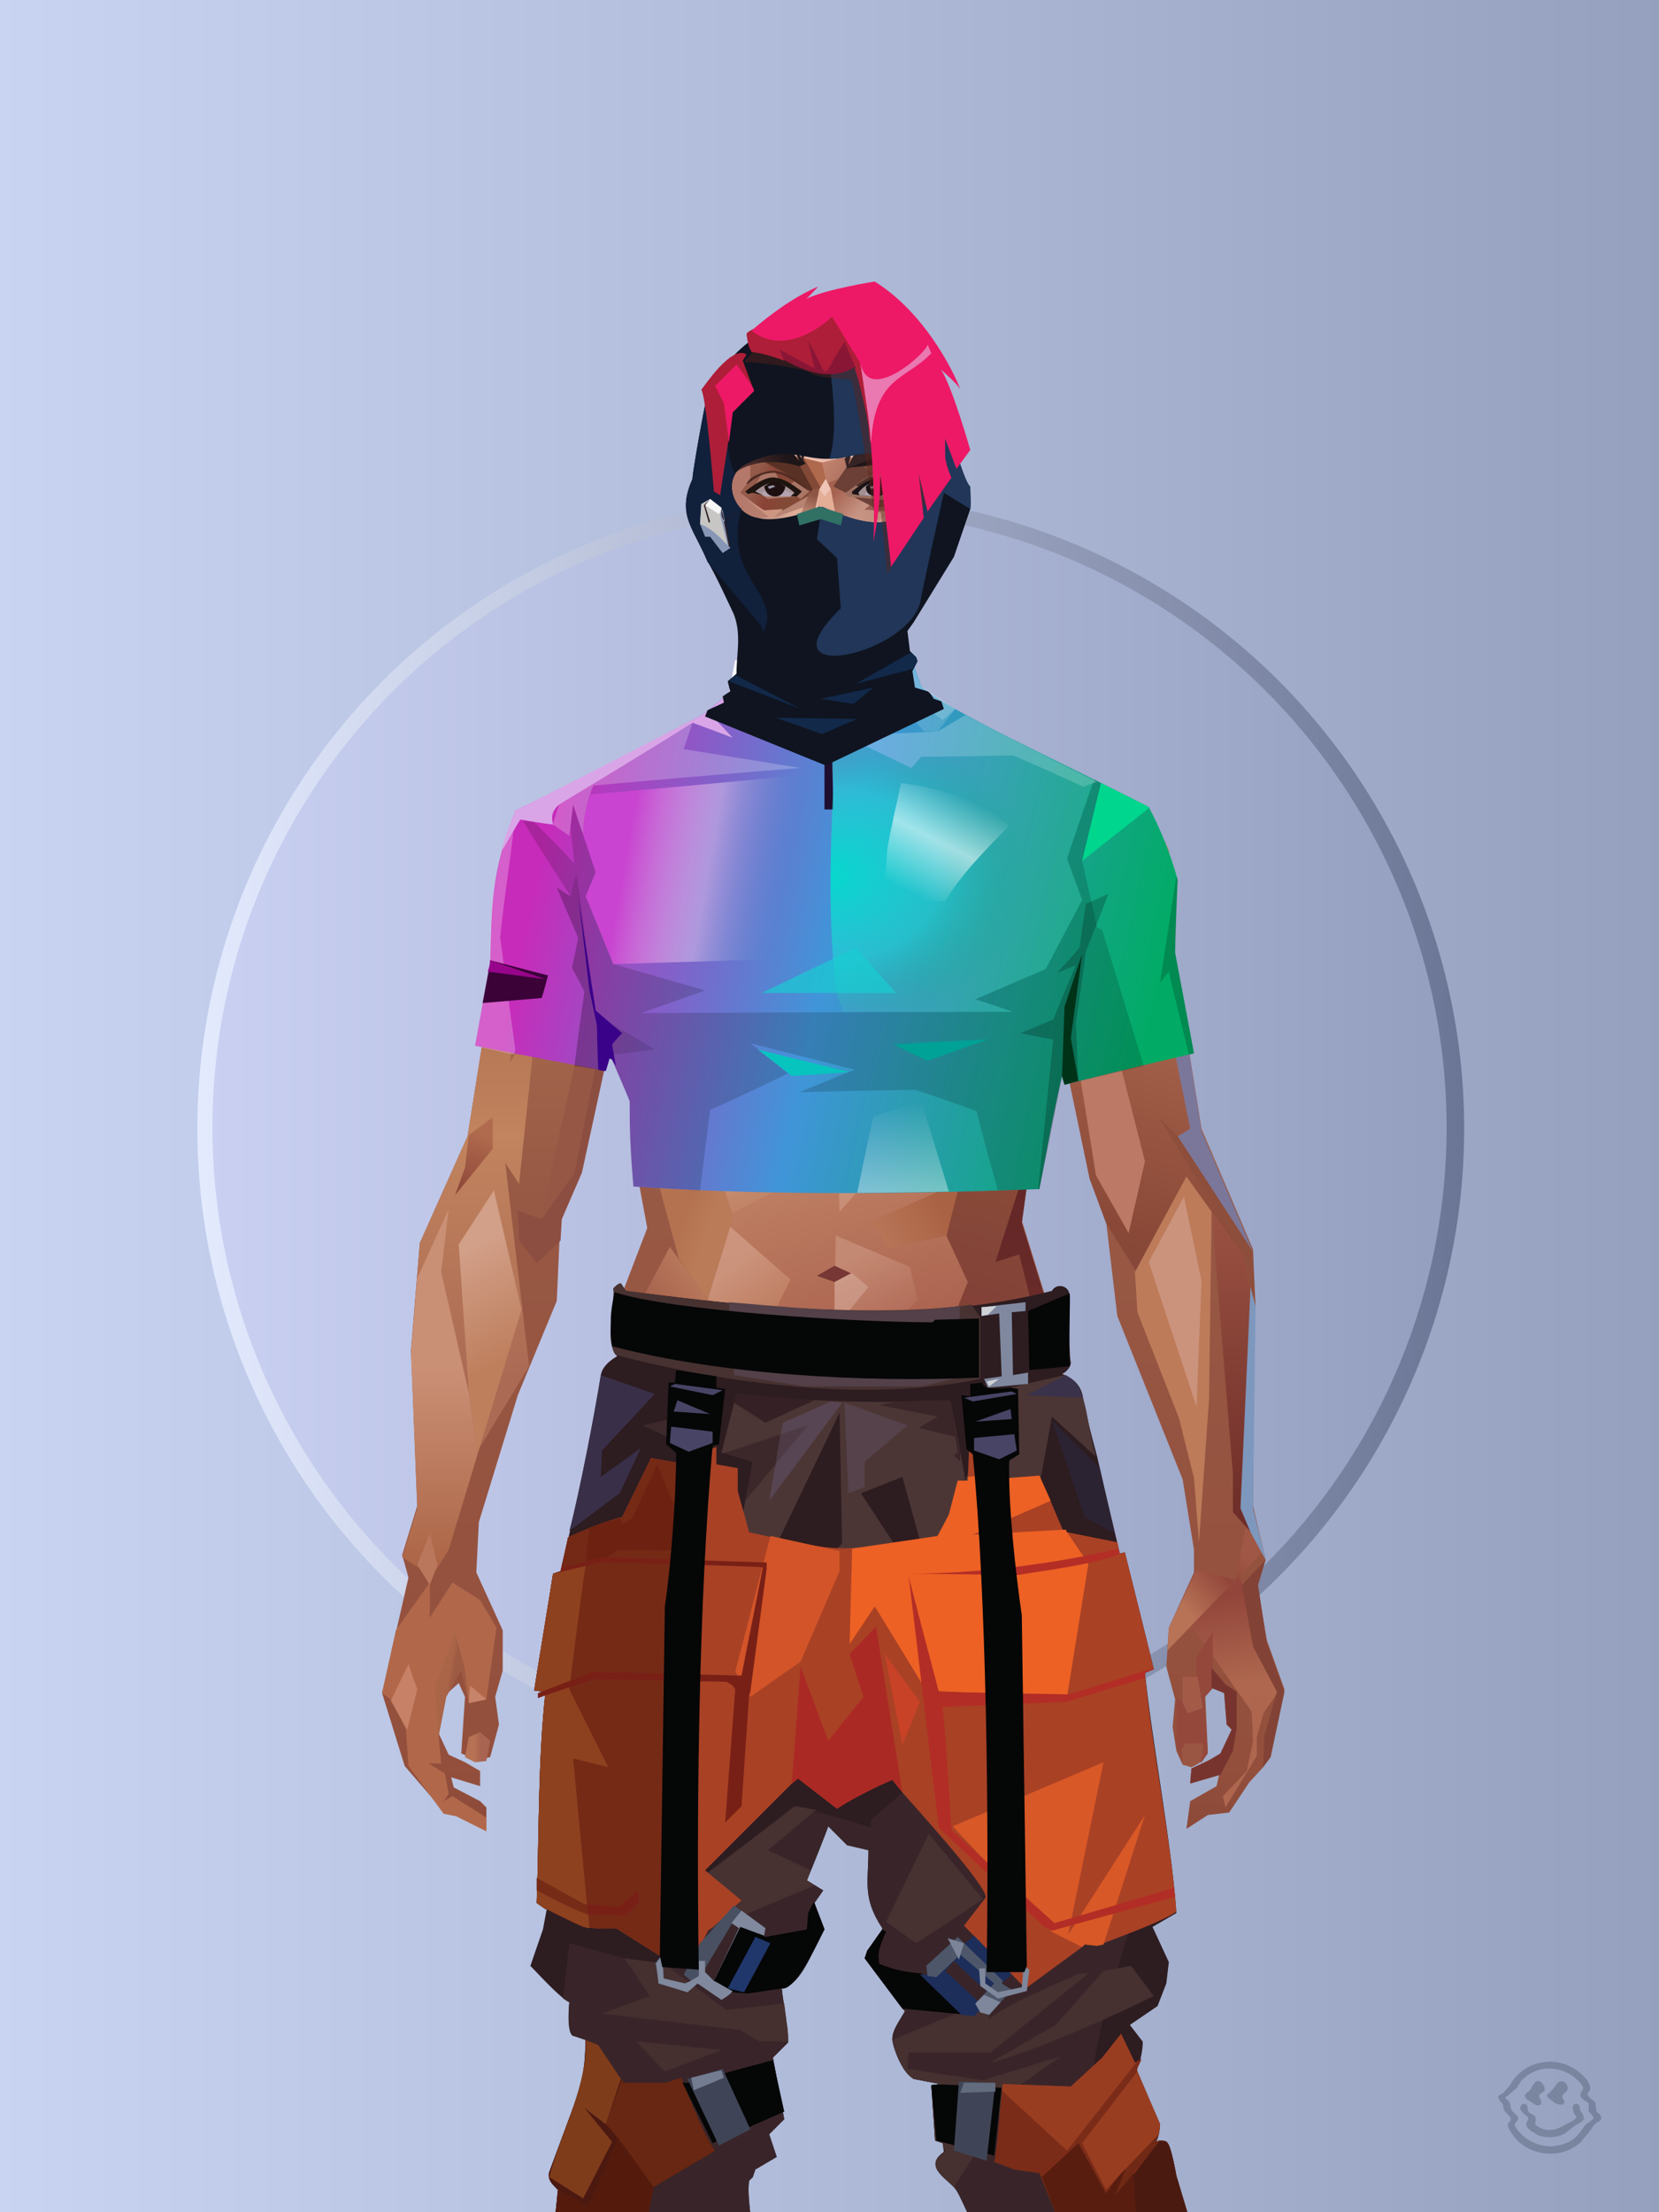 <?xml version="1.0" encoding="UTF-8"?><svg width="1320px" height="1760px" viewBox="0 0 1320 1760" version="1.1" xmlns="http://www.w3.org/2000/svg" xmlns:xlink="http://www.w3.org/1999/xlink"><defs><linearGradient x1="0%" y1="41%" x2="100%" y2="41%" id="id-30352"><stop stop-color="#C8D4F2" offset="0%"></stop><stop stop-color="#94A0BE" offset="100%"></stop></linearGradient><linearGradient x1="0%" y1="50%" x2="100%" y2="50%" id="id-30353"><stop stop-color="#E4EBFF" offset="0%"></stop><stop stop-color="#6A7595" offset="100%"></stop></linearGradient><filter width="106%" height="106%" x="-3%" y="-3%" id="id-30354" filterUnits="objectBoundingBox"><feGaussianBlur in="SourceGraphic" stdDeviation="10"></feGaussianBlur></filter><linearGradient x1="0%" y1="50%" x2="100%" y2="50%" id="id-30355"><stop stop-color="#C9D0F1" offset="0%"></stop><stop stop-color="#949FC0" offset="100%"></stop></linearGradient></defs><g stroke="none" stroke-width="1" fill="none" id="id-30356" fill-rule="evenodd"><g id="id-30357"><rect fill="url(#id-30352)" width="1320" height="1760" x="0" y="0" id="id-30358"></rect><circle cx="661" cy="898" r="504" fill="url(#id-30353)" id="id-30359" filter="url(#id-30354)"></circle><circle cx="660" cy="897" r="491" fill="url(#id-30355)" id="id-30359"></circle></g></g><defs><linearGradient x1="50%" y1="6%" x2="50%" y2="100%" id="id-110524"><stop stop-color="#B37355" offset="0%"></stop><stop stop-color="#C58B67" offset="8%"></stop><stop stop-color="#A5684C" offset="20%"></stop><stop stop-color="#975844" offset="34%"></stop><stop stop-color="#934F3C" offset="71%"></stop><stop stop-color="#602521" offset="100%"></stop></linearGradient><linearGradient x1="50%" y1="-10%" x2="50%" y2="84%" id="id-110525"><stop stop-color="#A86549" offset="0%"></stop><stop stop-color="#C1845E" offset="49%"></stop><stop stop-color="#AB6A54" offset="100%"></stop></linearGradient><linearGradient x1="57%" y1="50%" x2="47%" y2="56%" id="id-110526"><stop stop-color="#7A3A33" offset="0%"></stop><stop stop-color="#783731" offset="100%"></stop></linearGradient><linearGradient x1="45%" y1="35%" x2="55%" y2="47%" id="id-110527"><stop stop-color="#A66552" offset="0%"></stop><stop stop-color="#824237" offset="100%"></stop></linearGradient><linearGradient x1="54%" y1="31%" x2="47%" y2="81%" id="id-110528"><stop stop-color="#A5684E" offset="0%"></stop><stop stop-color="#A7644C" offset="20%"></stop><stop stop-color="#8A4938" offset="71%"></stop><stop stop-color="#854739" offset="81%"></stop><stop stop-color="#824036" offset="100%"></stop></linearGradient><linearGradient x1="43%" y1="38%" x2="54%" y2="44%" id="id-110529"><stop stop-color="#AA6548" offset="0%"></stop><stop stop-color="#9E5B43" offset="100%"></stop></linearGradient><linearGradient x1="46%" y1="8%" x2="58%" y2="82%" id="id-110530"><stop stop-color="#C9906F" offset="0%"></stop><stop stop-color="#A45848" offset="100%"></stop></linearGradient><linearGradient x1="50%" y1="41%" x2="49%" y2="65%" id="id-110531"><stop stop-color="#622B30" offset="0%"></stop><stop stop-color="#A8594B" offset="27%"></stop><stop stop-color="#AB6F54" offset="100%"></stop></linearGradient><linearGradient x1="63%" y1="4%" x2="25%" y2="77%" id="id-110532"><stop stop-color="#D2A185" offset="0%"></stop><stop stop-color="#D5A88F" offset="55%"></stop><stop stop-color="#B97A5D" offset="100%"></stop></linearGradient><linearGradient x1="50%" y1="23%" x2="41%" y2="77%" id="id-110533"><stop stop-color="#7F3531" offset="0%"></stop><stop stop-color="#9D4D4C" offset="100%"></stop></linearGradient><linearGradient x1="47%" y1="22%" x2="55%" y2="89%" id="id-110534"><stop stop-color="#B57159" offset="0%"></stop><stop stop-color="#BC8971" offset="100%"></stop></linearGradient><linearGradient x1="86%" y1="87%" x2="11%" y2="66%" id="id-110535"><stop stop-color="#9E5C4A" offset="0%"></stop><stop stop-color="#8C4E40" offset="100%"></stop></linearGradient><linearGradient x1="71%" y1="11%" x2="50%" y2="100%" id="id-110536"><stop stop-color="#B27255" offset="0%"></stop><stop stop-color="#A5684C" offset="100%" stop-opacity="0"></stop></linearGradient><linearGradient x1="66%" y1="46%" x2="56%" y2="43%" id="id-110537"><stop stop-color="#8E5040" offset="0%"></stop><stop stop-color="#7D403A" offset="100%"></stop></linearGradient><linearGradient x1="100%" y1="41%" x2="50%" y2="63%" id="id-110538"><stop stop-color="#712725" offset="0%"></stop><stop stop-color="#732825" offset="100%"></stop></linearGradient><linearGradient x1="69%" y1="20%" x2="50%" y2="100%" id="id-110539"><stop stop-color="#925342" offset="0%"></stop><stop stop-color="#9D5A48" offset="100%"></stop></linearGradient><linearGradient x1="36%" y1="20%" x2="57%" y2="81%" id="id-110540"><stop stop-color="#B07254" offset="0%"></stop><stop stop-color="#B37355" offset="100%"></stop></linearGradient><linearGradient x1="26%" y1="83%" x2="92%" y2="50%" id="id-110541"><stop stop-color="#C48864" offset="0%" stop-opacity="0"></stop><stop stop-color="#C38B6B" offset="99%"></stop></linearGradient><linearGradient x1="17%" y1="56%" x2="85%" y2="45%" id="id-110542"><stop stop-color="#D0A183" offset="0%" stop-opacity="0"></stop><stop stop-color="#D0A183" offset="51%"></stop><stop stop-color="#C68E6E" offset="100%"></stop></linearGradient><linearGradient x1="17%" y1="24%" x2="74%" y2="87%" id="id-110543"><stop stop-color="#C78E6C" offset="0%"></stop><stop stop-color="#B87755" offset="100%"></stop></linearGradient><linearGradient x1="26%" y1="42%" x2="80%" y2="75%" id="id-110544"><stop stop-color="#D9B09C" offset="0%"></stop><stop stop-color="#D5A88F" offset="100%" stop-opacity="0"></stop></linearGradient><linearGradient x1="29%" y1="56%" x2="77%" y2="50%" id="id-110545"><stop stop-color="#CDA484" offset="0%"></stop><stop stop-color="#CB9D7C" offset="100%" stop-opacity="0"></stop></linearGradient><linearGradient x1="74%" y1="24%" x2="34%" y2="74%" id="id-110546"><stop stop-color="#C38260" offset="0%"></stop><stop stop-color="#C58865" offset="100%"></stop></linearGradient><linearGradient x1="66%" y1="100%" x2="40%" y2="0%" id="id-110547"><stop stop-color="#BC7A58" offset="0%"></stop><stop stop-color="#D7AA98" offset="46%"></stop><stop stop-color="#C28360" offset="100%"></stop></linearGradient><linearGradient x1="52%" y1="13%" x2="59%" y2="75%" id="id-110548"><stop stop-color="#92463B" offset="0%"></stop><stop stop-color="#AF684F" offset="100%"></stop></linearGradient><linearGradient x1="28%" y1="76%" x2="73%" y2="20%" id="id-110549"><stop stop-color="#B87356" offset="0%"></stop><stop stop-color="#91453A" offset="67%"></stop><stop stop-color="#A15745" offset="100%"></stop></linearGradient><linearGradient x1="50%" y1="0%" x2="50%" y2="100%" id="id-110550"><stop stop-color="#9A5242" offset="0%"></stop><stop stop-color="#6C2B27" offset="100%"></stop></linearGradient><linearGradient x1="66%" y1="59%" x2="24%" y2="66%" id="id-110551"><stop stop-color="#A36149" offset="0%"></stop><stop stop-color="#C07F5D" offset="100%"></stop></linearGradient><linearGradient x1="41%" y1="11%" x2="55%" y2="61%" id="id-110552"><stop stop-color="#CD9781" offset="0%"></stop><stop stop-color="#B4705C" offset="100%"></stop></linearGradient><linearGradient x1="19%" y1="58%" x2="66%" y2="43%" id="id-110553"><stop stop-color="#D3A389" offset="0%"></stop><stop stop-color="#C38761" offset="100%"></stop></linearGradient><linearGradient x1="73%" y1="50%" x2="30%" y2="53%" id="id-110554"><stop stop-color="#9B5F42" offset="0%"></stop><stop stop-color="#B67B61" offset="100%"></stop></linearGradient><linearGradient x1="31%" y1="0%" x2="50%" y2="100%" id="id-110555"><stop stop-color="#D5A897" offset="0%"></stop><stop stop-color="#D1A08E" offset="100%"></stop></linearGradient><linearGradient x1="29%" y1="43%" x2="65%" y2="100%" id="id-110556"><stop stop-color="#D29D85" offset="0%"></stop><stop stop-color="#C18265" offset="100%"></stop></linearGradient><linearGradient x1="13%" y1="78%" x2="84%" y2="50%" id="id-110557"><stop stop-color="#B77456" offset="0%"></stop><stop stop-color="#AA6244" offset="100%"></stop></linearGradient><linearGradient x1="50%" y1="0%" x2="36%" y2="100%" id="id-110558"><stop stop-color="#D1A187" offset="0%"></stop><stop stop-color="#CC957E" offset="100%"></stop></linearGradient><linearGradient x1="50%" y1="28%" x2="64%" y2="55%" id="id-110559"><stop stop-color="#CF9D80" offset="0%"></stop><stop stop-color="#C38869" offset="100%"></stop></linearGradient><linearGradient x1="40%" y1="55%" x2="62%" y2="71%" id="id-110560"><stop stop-color="#B47251" offset="0%"></stop><stop stop-color="#BA7B58" offset="100%"></stop></linearGradient><linearGradient x1="9%" y1="37%" x2="88%" y2="55%" id="id-110561"><stop stop-color="#9D5D46" offset="0%"></stop><stop stop-color="#86473B" offset="100%"></stop></linearGradient><linearGradient x1="62%" y1="19%" x2="50%" y2="100%" id="id-110562"><stop stop-color="#B06A4D" offset="0%"></stop><stop stop-color="#8E483A" offset="100%"></stop></linearGradient><linearGradient x1="45%" y1="18%" x2="51%" y2="67%" id="id-110563"><stop stop-color="#D29F88" offset="0%"></stop><stop stop-color="#BE7F5D" offset="100%"></stop></linearGradient><linearGradient x1="50%" y1="43%" x2="50%" y2="100%" id="id-110564"><stop stop-color="#CA9076" offset="0%"></stop><stop stop-color="#AB6344" offset="100%"></stop></linearGradient><linearGradient x1="45%" y1="50%" x2="58%" y2="50%" id="id-110565"><stop stop-color="#9D5D49" offset="0%"></stop><stop stop-color="#BE836D" offset="100%"></stop></linearGradient><linearGradient x1="33%" y1="74%" x2="77%" y2="42%" id="id-110566"><stop stop-color="#A8644F" offset="0%"></stop><stop stop-color="#B6765A" offset="100%"></stop></linearGradient><linearGradient x1="63%" y1="59%" x2="38%" y2="59%" id="id-110567"><stop stop-color="#A86451" offset="0%"></stop><stop stop-color="#B77154" offset="100%"></stop></linearGradient><linearGradient x1="50%" y1="0%" x2="50%" y2="100%" id="id-110568"><stop stop-color="#BD907D" offset="0%"></stop><stop stop-color="#9E5744" offset="100%"></stop></linearGradient><linearGradient x1="47%" y1="47%" x2="53%" y2="50%" id="id-110569"><stop stop-color="#C19B86" offset="0%"></stop><stop stop-color="#9E5744" offset="100%"></stop></linearGradient><linearGradient x1="50%" y1="0%" x2="50%" y2="100%" id="id-110570"><stop stop-color="#AC6553" offset="0%"></stop><stop stop-color="#9E5644" offset="100%"></stop></linearGradient><linearGradient x1="50%" y1="0%" x2="50%" y2="100%" id="id-110571"><stop stop-color="#B28775" offset="0%"></stop><stop stop-color="#B68776" offset="100%"></stop></linearGradient><linearGradient x1="0%" y1="55%" x2="100%" y2="55%" id="id-110572"><stop stop-color="#A2675E" offset="0%"></stop><stop stop-color="#8F4F4C" offset="100%"></stop></linearGradient><linearGradient x1="50%" y1="0%" x2="50%" y2="100%" id="id-110573"><stop stop-color="#AF8873" offset="0%"></stop><stop stop-color="#93493E" offset="100%"></stop></linearGradient><linearGradient x1="49%" y1="20%" x2="52%" y2="96%" id="id-110574"><stop stop-color="#9B5650" offset="0%"></stop><stop stop-color="#984D3F" offset="100%"></stop></linearGradient><linearGradient x1="50%" y1="0%" x2="50%" y2="100%" id="id-110575"><stop stop-color="#5A1D24" offset="0%"></stop><stop stop-color="#72332B" offset="100%"></stop></linearGradient><linearGradient x1="33%" y1="47%" x2="59%" y2="56%" id="id-110576"><stop stop-color="#8E4D39" offset="0%"></stop><stop stop-color="#7C3A31" offset="100%"></stop></linearGradient></defs><g transform=" translate(304,473)" id="id-110577"><polygon points="174 662 139 824 137 906 146 1082 171 1154 176 1211 174 1230 175 1284 287 1284 284 1265 308 1195 306 1124 345 952 343 912 353 879 362 881 371 877 383 904 391 970 434 1079 457 1202 475 1252 475 1284 596 1284 600 1225 591 1146 609 1103 612 997 596 842 545 671 539 640 528 606 531 569 509 498 522 403 539 360 539 348 563 464 576 498 585 574 637 704 646 760 646 778 626 822 624 853 631 879 629 901 632 920 637 931 647 931 657 920 655 877 659 867 670 874 672 899 676 903 667 923 644 934 643 945 666 939 664 948 643 960 640 982 657 971 674 969 690 945 701 933 704 926 707 923 713 892 718 871 704 832 696 786 703 768 693 725 693 521 652 425 629 282 626 203 612 175 567 156 548 141 530 139 479 114 422 73 416 42 415 1 285 0 284 73 279 83 242 114 196 137 171 139 155 156 108 175 91 228 91 287 68 431 30 516 23 602 28 725 16 764 21 782 0 874 18 932 49 968 59 970 83 982 83 965 78 960 57 949 55 941 78 948 78 936 66 929 53 923 45 906 51 875 61 866 66 877 63 922 75 927 86 925 93 899 90 877 96 856 96 824 75 778 77 738 108 637 139 562 142 495 159 458 180 358 199 403 203 461 211 504 188 564 191 608" fill="url(#id-110524)" id="id-110578"></polygon><polygon points="91 287 68 431 30 516 23 602 72 688 117 614 98 452 109 469 123 336 102 372 109 294 88 309 109 285" fill="url(#id-110525)" id="id-110578"></polygon><polygon points="383 906 391 972 434 1081 457 1204 475 1254 475 1287 596 1287 600 1226 591 1148 609 1105 612 999 602 904 584 908 584 846 535 683 456 705 382 878" fill="url(#id-110526)" id="id-110578"></polygon><polygon points="137 907 146 1083 171 1156 176 1212 174 1232 175 1286 175 1287 287 1287 284 1266 308 1197 306 1126 345 954 343 923 293 814 263 724 247 711" fill="url(#id-110527)" id="id-110578"></polygon><polygon points="545 673 539 641 528 608 531 571 509 500 522 405 539 361 539 350 563 465 576 500 601 540 660 491 688 529 652 427 629 283 626 205 612 177 568 157 548 142 530 141 479 116 422 75 416 44 415 3 360 3 360 715 462 724" fill="url(#id-110528)" id="id-110578"></polygon><polygon points="83 984 59 972 49 970 21 932 19 903 7 879 0 874 11 824 38 786 38 814 56 786 78 800 91 822 83 879 69 882 63 855 51 877 45 908 47 930 37 930 50 938 53 954 49 960 56 956 83 973" fill="#B1684A" id="id-110583"></polygon><polygon points="66 855 69 882 63 855 51 877 45 908 42 870 58 825" fill="url(#id-110529)" id="id-110583"></polygon><polygon points="83 879 69 882 70 868" fill="#C7846A" id="id-110583"></polygon><polygon points="481 376 513 349 558 291 522 368" fill="#885F60" id="id-110586"></polygon><polygon points="313 697 260 560 246 448 259 424 355 408 361 366 317 404 285 409 267 378 313 343 394 351 431 378 420 404 368 399 371 404 449 421 466 441 449 510 466 547 406 697 358 717" fill="url(#id-110530)" id="id-110587"></polygon><polygon points="410 90 430 82 423 76 416 45 416 7 286 9 286 48 283 76 278 86 244 114 195 139 366 139 390 70 410 26" fill="url(#id-110531)" id="id-110588"></polygon><polygon points="182 180 133 231 97 289 97 231 113 182 165 159" fill="url(#id-110532)" id="id-110589"></polygon><polygon points="346 107 384 55 409 31 414 23 299 31" fill="url(#id-110533)" id="id-110590"></polygon><polygon points="287 93 295 32 323 129" fill="url(#id-110534)" id="id-110591"></polygon><polygon points="336 139 314 151 270 146 224 139" fill="#E2B4A4" id="id-110592"></polygon><polygon points="410 84 409 136 461 129" fill="url(#id-110535)" id="id-110593"></polygon><polygon points="173 246 167 286 191 351 263 386 328 330 359 330 359 152 348 139 336 139 309 152" fill="url(#id-110536)" id="id-110594"></polygon><polygon points="464 159 516 190 500 159" fill="url(#id-110537)" id="id-110595"></polygon><polygon points="302 31 346 72 382 62 409 37 416 28 416 13" fill="url(#id-110538)" id="id-110596"></polygon><polygon points="263 151 191 202 219 151" fill="#B17054" id="id-110597"></polygon><polygon points="154 206 170 170 122 188" fill="#DEB7A9" id="id-110598"></polygon><polygon points="358 285 344 299 323 318 305 354 358 345 354 305" fill="url(#id-110539)" id="id-110599"></polygon><polygon points="260 361 265 387 203 371 191 347" fill="#94523B" id="id-110600"></polygon><polygon points="198 362 181 359 167 284" fill="#5E2227" id="id-110601"></polygon><polygon points="477 341 477 335 488 326 496 325 509 338 496 348 485 354" fill="#5D2221" id="id-110602"></polygon><polygon points="314 151 342 220 317 293 237 351 209 318 172 251 185 205 270 146" fill="url(#id-110540)" id="id-110603"></polygon><polygon points="314 151 330 238 209 318 172 251 185 205 270 146" fill="url(#id-110541)" id="id-110603"></polygon><polygon points="314 151 350 205 220 227 185 205 270 146" fill="url(#id-110542)" opacity="0.369" id="id-110603"></polygon><polygon points="211 335 223 322 242 327 244 332 235 353 213 349" fill="#642B26" id="id-110606"></polygon><polygon points="224 339 226 342 226 345 222 349 235 350 242 333 230 338 227 335" fill="#70434F" id="id-110607"></polygon><polygon points="488 343 491 347 486 351 479 338 489 327 495 327 493 336" fill="#6F373C" id="id-110608"></polygon><polygon points="485 339 488 343 493 337" fill="#92523E" id="id-110609"></polygon><polygon points="359 162 359 291 406 325 455 347 529 267 463 182 415 166" fill="url(#id-110543)" id="id-110610"></polygon><polygon points="359 178 359 281 391 302 391 249 489 270 461 189 415 166" fill="url(#id-110544)" id="id-110610"></polygon><polygon points="359 178 359 219 472 220 461 189 415 166 371 163" fill="url(#id-110545)" id="id-110610"></polygon><polygon points="358 178 372 168 440 156 413 137 378 158 411 80 396 60 358 146" fill="url(#id-110546)" id="id-110613"></polygon><polygon points="346 140 358 152 372 129 400 48 369 86 364 130" fill="#D3A08C" id="id-110614"></polygon><polygon points="591 281 601 226 559 159 514 159 523 138 499 156 571 263" fill="url(#id-110547)" id="id-110615"></polygon><polygon points="609 298 626 332 629 285 627 227 614 207 617 251" fill="#8581A0" id="id-110616"></polygon><polygon points="554 159 567 157 612 177 614 192 579 175 603 207 601 226" fill="#B67758" id="id-110617"></polygon><polygon points="641 823 648 826 697 896 713 873 682 781" fill="url(#id-110548)" id="id-110618"></polygon><polygon points="625 840 700 762 688 738 679 784 648 776 626 822" fill="url(#id-110549)" id="id-110618"></polygon><polygon points="648 862 648 845 661 825 661 870 654 878 657 922 652 929 637 929 632 914 632 893 632 877 644 888" fill="#94473B" id="id-110620"></polygon><polygon points="554 375 577 333 607 451 594 508 568 462" fill="#BB7966" id="id-110621"></polygon><polygon points="623 326 643 425 633 431 693 523 652 427 636 326 625 315" fill="#7B779A" id="id-110622"></polygon><polygon points="628 274 638 339 623 314" fill="#6F393C" id="id-110623"></polygon><polygon points="693 523 695 567 685 525 618 416 633 431" fill="#8D4E3B" id="id-110624"></polygon><polygon points="640 463 599 539 601 571 634 655 646 703 650 754 658 640 660 491" fill="#BD7B5A" id="id-110625"></polygon><polygon points="610 531 648 646 652 546 638 479" fill="#CB937C" id="id-110625"></polygon><polygon points="693 748 677 730 677 700 660 491 685 525 691 552 684 727" fill="url(#id-110550)" id="id-110627"></polygon><polygon points="691 746 703 768 693 727 695 567 691 551 683 727" fill="#7E97BD" id="id-110628"></polygon><polygon points="260 559 310 683 355 716 263 713 238 685 195 582" fill="url(#id-110551)" id="id-110629"></polygon><polygon points="637 931 636 919 639 914 653 914 653 922 651 929 648 931 644 933" fill="#9B5543" id="id-110630"></polygon><polygon points="637 861 637 882 641 890 653 886 649 861" fill="#A35B48" id="id-110631"></polygon><polygon points="691 871 693 912 688 936 669 956 671 965 696 924 696 909 705 877" fill="#AE664F" id="id-110632"></polygon><polygon points="703 768 684 788 693 837 712 873 702 908 701 933 707 925 718 873 704 834 697 788" fill="#824336" id="id-110633"></polygon><polygon points="667 939 643 946 644 934 657 928 667 922 676 903 672 899 670 874 660 870 660 854 671 867 680 873 680 902 677 920" fill="#77342E" id="id-110634"></polygon><polygon points="361 510 359 634 426 561 420 535" fill="url(#id-110552)" opacity="0.626" id="id-110635"></polygon><polygon points="319 403 289 399 268 380 313 343 361 348 362 372" fill="url(#id-110553)" id="id-110636"></polygon><polygon points="171 141 168 151 180 151 204 139 196 138" fill="url(#id-110554)" id="id-110637"></polygon><polygon points="359 308 362 360 382 334" fill="#BB7863" opacity="0.625" id="id-110638"></polygon><polygon points="360 546 360 584 387 551 374 540" fill="url(#id-110555)" opacity="0.626" id="id-110639"></polygon><polygon points="346 542 360 547 373 540 360 534" fill="#763735" id="id-110640"></polygon><polygon points="325 545 277 503 259 561 308 579" fill="url(#id-110556)" opacity="0.758" id="id-110641"></polygon><polygon points="389 499 460 467 449 510 404 520" fill="url(#id-110557)" id="id-110642"></polygon><polygon points="364 491 361 403 420 428" fill="url(#id-110558)" opacity="0.758" id="id-110643"></polygon><polygon points="262 446 333 446 323 469 279 492" fill="url(#id-110559)" opacity="0.758" id="id-110644"></polygon><polygon points="259 425 279 496 259 561 236 528 213 443 227 425 243 447" fill="url(#id-110560)" id="id-110645"></polygon><polygon points="412 343 444 374 466 383 499 351 447 354 416 339" fill="url(#id-110561)" id="id-110646"></polygon><polygon points="164 252 163 278 128 284" fill="#85483C" id="id-110647"></polygon><polygon points="58 478 88 441 88 416 69 430 66 456" fill="url(#id-110562)" id="id-110648"></polygon><polygon points="76 684 69 634 61 517 89 474 111 569" fill="url(#id-110563)" id="id-110649"></polygon><polygon points="53 489 47 539 69 635 76 684 53 760 40 781 16 766 28 727 23 604 28 544" fill="url(#id-110564)" id="id-110650"></polygon><polygon points="136 452 127 497 153 460 177 340 170 300" fill="#965744" id="id-110651"></polygon><polygon points="181 359 159 460 143 497 142 514 123 532 109 514 108 490 127 497 153 460 177 340" fill="#8D4E42" id="id-110651"></polygon><polygon points="38 747 28 772 38 788 44 772" fill="#BB775C" id="id-110653"></polygon><polygon points="359 379 342 413 361 444 377 417" fill="url(#id-110565)" id="id-110654"></polygon><polygon points="196 581 260 561 229 519" fill="url(#id-110566)" id="id-110655"></polygon><polygon points="74 929 66 925 69 909 78 905 86 912 83 928" fill="url(#id-110567)" id="id-110656"></polygon><polygon points="20 903 7 880 21 851 28 871" fill="#C78167" id="id-110657"></polygon><polygon points="218 1123 203 1040 191 913 171 1090 182 1169 230 1208 261 1237 270 1213 234 1175 212 1157 272 1191 281 1169" fill="url(#id-110568)" opacity="0.808" id="id-110658"></polygon><polygon points="182 1207 181 1155 213 1106 236 1166 230 1210" fill="#A8614D" id="id-110659"></polygon><polygon points="187 902 211 1137 227 1161 275 1187 299 1137 272 1009 299 918 269 791 211 836" fill="url(#id-110569)" id="id-110660"></polygon><polygon points="288 1079 311 1040 311 942 295 903 264 1019 275 1188 301 1137" fill="url(#id-110570)" id="id-110661"></polygon><polygon points="584 908 604 1008 608 1106 614 998 599 887" fill="#848BB1" id="id-110662"></polygon><polygon points="430 886 488 1140 535 1115 561 925 566 886 536 816 500 786" fill="url(#id-110571)" opacity="0.792" id="id-110663"></polygon><polygon points="581 921 588 1011 584 1112 576 1162 544 1046 566 886" fill="url(#id-110572)" id="id-110664"></polygon><polygon points="561 1247 518 1200 472 1112 494 931 505 931 594 1188 579 1244" fill="url(#id-110573)" id="id-110665"></polygon><polygon points="531 1221 539 1263 536 1269 516 1287 509 1287 500 1263 513 1199 488 1226 462 1170 472 1101 427 1010 398 877 469 771 518 739 536 818 500 787 433 890 477 1078 534 1212" fill="url(#id-110574)" id="id-110666"></polygon><polygon points="321 1058 284 852 258 721 266 733 371 879 362 883 354 881 343 914 345 954" fill="#995346" id="id-110667"></polygon><polygon points="429 1068 424 875 536 705 454 704 380 865 384 906 391 972" fill="#9E5752" opacity="0.394" id="id-110668"></polygon><polygon points="175 1262 194 1287 206 1287 225 1226 213 1249 175 1221 174 1232" fill="#743428" id="id-110669"></polygon><polygon points="528 1227 554 1234 569 1169 549 1168" fill="#AC7064" id="id-110670"></polygon><polygon points="546 678 545 672 539 641 528 608 531 571 509 500 522 405 539 361 539 350 547 389 542 330 558 289 517 369 528 369 517 411 499 442 509 465 488 531 507 525 522 585 449 724" fill="url(#id-110575)" id="id-110578"></polygon><polygon points="402 722 490 609 522 585 449 723" fill="#94493C" id="id-110672"></polygon><polygon points="174 664 139 826 137 907 139 937 238 690 352 886 354 881 362 883 371 879 383 906 471 773 548 712 596 844 545 673 539 641 478 697 449 723 278 705 232 657 188 566 191 610" fill="url(#id-110576)" id="id-110578"></polygon><polygon points="189 616 211 620 190 586 190 609" fill="#813F3A" id="id-110674"></polygon><polygon points="139 836 225 709 167 697 139 826" fill="#753E2A" id="id-110675"></polygon><polygon points="518 734 596 843 547 678" fill="#622B30" id="id-110676"></polygon><polygon points="415 778 447 726 314 744 329 762" fill="#A6564C" opacity="0.520" id="id-110578"></polygon><polygon points="411 685 463 666 456 573" fill="#7A3B33" id="id-110678"></polygon></g><defs><linearGradient x1="53%" y1="5%" x2="47%" y2="91%" id="id-111278"><stop stop-color="#932126" offset="0%"></stop><stop stop-color="#873F39" offset="82%"></stop><stop stop-color="#9E5E4F" offset="100%"></stop></linearGradient><linearGradient x1="62%" y1="61%" x2="50%" y2="36%" id="id-111279"><stop stop-color="#BA6E61" offset="0%"></stop><stop stop-color="#4D1217" offset="100%"></stop></linearGradient><linearGradient x1="50%" y1="13%" x2="57%" y2="81%" id="id-111280"><stop stop-color="#885154" offset="0%"></stop><stop stop-color="#9E5E4F" offset="52%"></stop><stop stop-color="#D79898" offset="100%"></stop></linearGradient><linearGradient x1="50%" y1="0%" x2="54%" y2="88%" id="id-111281"><stop stop-color="#8B2F27" offset="0%"></stop><stop stop-color="#803A2B" offset="100%"></stop></linearGradient><linearGradient x1="36%" y1="75%" x2="36%" y2="18%" id="id-111282"><stop stop-color="#6F3938" offset="0%"></stop><stop stop-color="#590F13" offset="100%"></stop></linearGradient><linearGradient x1="33%" y1="21%" x2="62%" y2="79%" id="id-111283"><stop stop-color="#A56757" offset="0%"></stop><stop stop-color="#B57363" offset="10%"></stop><stop stop-color="#B9735D" offset="53%"></stop><stop stop-color="#D0907A" offset="70%"></stop><stop stop-color="#AA6E5A" offset="88%"></stop><stop stop-color="#AD7464" offset="100%"></stop></linearGradient><linearGradient x1="28%" y1="56%" x2="79%" y2="54%" id="id-111284"><stop stop-color="#C89A8A" offset="0%"></stop><stop stop-color="#E0AD98" offset="16%"></stop><stop stop-color="#C08C7D" offset="100%"></stop></linearGradient><linearGradient x1="68%" y1="59%" x2="18%" y2="46%" id="id-111285"><stop stop-color="#B78372" offset="0%"></stop><stop stop-color="#B4786A" offset="100%"></stop></linearGradient><linearGradient x1="26%" y1="17%" x2="91%" y2="50%" id="id-111286"><stop stop-color="#945344" offset="0%"></stop><stop stop-color="#B3715E" offset="16%"></stop><stop stop-color="#CB8C74" offset="51%"></stop><stop stop-color="#935A4F" offset="100%"></stop></linearGradient><linearGradient x1="45%" y1="16%" x2="52%" y2="84%" id="id-111287"><stop stop-color="#9F6554" offset="0%"></stop><stop stop-color="#925343" offset="100%"></stop></linearGradient><linearGradient x1="91%" y1="32%" x2="50%" y2="77%" id="id-111288"><stop stop-color="#9D6655" offset="0%"></stop><stop stop-color="#A96C5D" offset="100%"></stop></linearGradient><linearGradient x1="72%" y1="40%" x2="61%" y2="55%" id="id-111289"><stop stop-color="#734233" offset="0%"></stop><stop stop-color="#AE705B" offset="100%"></stop></linearGradient><linearGradient x1="50%" y1="33%" x2="50%" y2="100%" id="id-111290"><stop stop-color="#1E0D0C" offset="0%"></stop><stop stop-color="#7F4D40" offset="100%"></stop></linearGradient><linearGradient x1="34%" y1="50%" x2="87%" y2="60%" id="id-111291"><stop stop-color="#D09A88" offset="0%"></stop><stop stop-color="#C38774" offset="100%"></stop></linearGradient><linearGradient x1="14%" y1="54%" x2="60%" y2="65%" id="id-111292"><stop stop-color="#945B4B" offset="0%"></stop><stop stop-color="#894336" offset="50%"></stop><stop stop-color="#824937" offset="100%"></stop></linearGradient><linearGradient x1="50%" y1="0%" x2="50%" y2="100%" id="id-111293"><stop stop-color="#CE9386" offset="0%"></stop><stop stop-color="#C99387" offset="100%"></stop></linearGradient><linearGradient x1="50%" y1="9%" x2="44%" y2="54%" id="id-111294"><stop stop-color="#C58372" offset="0%"></stop><stop stop-color="#D2977F" offset="100%"></stop></linearGradient><linearGradient x1="61%" y1="87%" x2="61%" y2="8%" id="id-111295"><stop stop-color="#DEAC9D" offset="0%" stop-opacity="0"></stop><stop stop-color="#D69C96" offset="100%"></stop></linearGradient><radialGradient cx="50%" cy="39%" r="61%" id="id-111296" fx="50%" fy="39%" gradientTransform=" translate(0.500,0.392) scale(0.254,1) rotate(90) scale(1,3) translate(-0.500,-0.392)"><stop stop-color="#B36061" offset="0%"></stop><stop stop-color="#6C2C2E" offset="100%"></stop></radialGradient><linearGradient x1="67%" y1="12%" x2="50%" y2="100%" id="id-111297"><stop stop-color="#8D5644" offset="0%"></stop><stop stop-color="#E0AD98" offset="100%"></stop></linearGradient><linearGradient x1="45%" y1="50%" x2="56%" y2="52%" id="id-111298"><stop stop-color="#BF7357" offset="0%"></stop><stop stop-color="#945741" offset="100%"></stop></linearGradient><linearGradient x1="18%" y1="22%" x2="62%" y2="71%" id="id-111299"><stop stop-color="#A5624F" offset="0%"></stop><stop stop-color="#C59181" offset="100%"></stop></linearGradient><linearGradient x1="50%" y1="35%" x2="87%" y2="93%" id="id-111300"><stop stop-color="#EEC5B7" offset="0%"></stop><stop stop-color="#D1A398" offset="100%"></stop></linearGradient><linearGradient x1="50%" y1="115%" x2="50%" y2="50%" id="id-111301"><stop stop-color="#925F51" offset="0%"></stop><stop stop-color="#593128" offset="100%"></stop></linearGradient><linearGradient x1="73%" y1="44%" x2="22%" y2="46%" id="id-111302"><stop stop-color="#1F1619" offset="0%"></stop><stop stop-color="#492A2A" offset="100%"></stop></linearGradient></defs><g transform=" translate(548,259)" id="id-111303"><g id="id-111304"><g transform=" translate(0,121)" id="id-111305"><polygon points="199 13 214 3 222 9 221 25 214 38 214 43 210 54 208 65 197 70 190 64" fill="url(#id-111278)" id="id-111306"></polygon><polygon points="197 24 209 14 216 9 219 10 220 22 214 37 195 43" fill="url(#id-111279)" id="id-111307"></polygon><polygon points="203 38 208 34 199 25 203 22 209 23 207 18 212 16 214 38 214 43 213 48 207 51 201 46" fill="url(#id-111280)" id="id-111306"></polygon><polygon points="212 5 214 3 222 9 222 10 219 10 216 9" fill="#D497AD" id="id-111306"></polygon><polygon points="208 65 197 70 190 64 194 42 199 50 193 62 199 67" fill="#50151B" id="id-111306"></polygon><polygon points="203 62 202 54 211 50" fill="#723C31" id="id-111311"></polygon><polygon points="196 50 202 51 203 42 196 46" fill="#A06051" id="id-111312"></polygon><polygon points="194 45 199 47 202 45 202 32 197 31" fill="#561B1F" id="id-111313"></polygon><path d=" M 30,70 C 24,70 20,69 19,68 C 17,66 12,52 8,46 C 4,39 2,38 1,33 C 0,30 0,21 1,6 L 8,0 L 23,9 L 30,70 Z" fill="url(#id-111281)" id="id-111314"></path><polygon points="8 6 2 6 7 3 10 2 23 9 19 14" fill="#C9899B" id="id-111314"></polygon><path d=" M 26,68 C 23,69 20,69 19,68 C 17,66 12,52 8,46 C 7,44 6,43 6,42 C 9,45 10,47 12,48 C 13,50 14,52 16,56 L 26,68 Z" fill="#7E2E28" id="id-111314"></path><polygon points="26 68 29 65 27 53 20 61" fill="#954B3F" id="id-111314"></polygon><path d=" M 23,19 C 12,12 6,9 5,9 C 3,10 2,18 2,33 L 17,53 L 26,52 L 23,19 Z" fill="url(#id-111282)" id="id-111318"></path><polygon points="12 17 19 19 18 26 15 28 22 38 21 49 12 44" fill="#9C2429" id="id-111319"></polygon><path d=" M 27,53 C 16,50 10,47 8,42 C 6,38 8,30 12,17 L 15,23 C 15,36 14,42 15,43 C 15,45 18,46 25,48 L 27,53 Z" fill="#9E4F4F" id="id-111320"></path><polygon points="11 31 19 26 19 18 14 20 12 18" fill="#C07080" id="id-111321"></polygon><polygon points="20 46 17 42 22 37 25 48" fill="#6A3032" id="id-111322"></polygon></g><g transform=" translate(18,0)" id="id-111323"><path d=" M 20,231 C 18,227 11,201 5,153 C 3,140 2,128 1,117 C -1,91 4,63 8,49 C 9,46 16,35 16,34 C 30,20 56,0 94,0 C 157,0 178,45 181,51 C 183,57 183,111 181,144 C 178,177 162,232 160,235 C 158,239 124,261 119,264 C 113,266 74,267 69,264 C 64,261 22,235 20,231 Z" fill="url(#id-111283)" id="id-111324"></path><polygon points="7 140 17 117 33 106 149 120 167 144 154 168 73 161 39 177 29 171" fill="url(#id-111284)" id="id-111325"></polygon><polygon points="7 140 17 117 33 106 31 136 77 131 86 136 75 144 52 152 49 152 30 154 23 163" fill="url(#id-111285)" id="id-111325"></polygon><path d=" M 5,153 C 3,140 2,128 1,117 C -1,91 4,63 8,49 C 9,46 16,35 16,34 C 30,20 56,0 94,0 C 157,0 178,45 181,51 C 183,57 183,111 181,144 C 181,149 180,153 179,158 L 159,161 L 145,148 L 115,146 L 101,161 L 86,110 L 108,103 C 144,108 161,111 161,110 C 158,100 155,92 154,86 C 152,81 151,76 149,69 L 159,43 L 95,32 L 26,43 L 17,71 L 19,112 L 5,153 Z" fill="url(#id-111286)" id="id-111324"></path><polygon points="39 209 44 175 39 177 29 171" fill="#B57154" id="id-111325"></polygon><path d=" M 20,231 C 18,227 11,201 5,153 C 4,146 3,140 3,133 L 30,171 L 54,255 C 40,246 21,234 20,231 Z" fill="url(#id-111287)" id="id-111324"></path><polygon points="120 214 141 194 148 212 132 249 115 262 65 259 56 251 73 255 98 256" fill="url(#id-111288)" id="id-111330"></polygon><path d=" M 20,231 C 19,230 19,228 18,225 L 69,256 L 115,258 L 131,246 L 148,209 L 145,247 C 134,254 122,262 119,264 C 113,266 74,267 69,264 C 64,261 22,235 20,231 Z" fill="#764037" id="id-111324"></path><polygon points="80 183 80 201 103 202 128 183 128 174 108 161" fill="#A66755" id="id-111332"></polygon><polygon points="99 197 98 188 119 178 132 185 139 201 121 214" fill="#BE8572" id="id-111333"></polygon><polygon points="108 201 117 190 117 182 129 189 115 204" fill="#CC9B8C" id="id-111334"></polygon><polygon points="60 213 54 208 54 188 67 176 88 184 86 187 86 196 93 198 102 194 113 205" fill="#D69B88" id="id-111335"></polygon><polygon points="49 222 65 211 125 212 126 233 120 246 75 244" fill="url(#id-111289)" id="id-111336"></polygon><polygon points="125 214 110 238 84 237 70 222" fill="url(#id-111290)" id="id-111337"></polygon><polygon points="69 252 62 246 95 233 113 238 123 243 121 251 98 256" fill="#BA806F" id="id-111338"></polygon><polygon points="102 249 97 237 108 240 117 246" fill="#C69384" id="id-111339"></polygon><polygon points="151 171 140 187 108 161 141 174" fill="url(#id-111291)" id="id-111340"></polygon><polygon points="117 109 126 125 157 130 163 120 151 101" fill="#7D4C3D" id="id-111341"></polygon><polygon points="160 158 150 172 141 175 119 166 143 148" fill="#CB9D8D" id="id-111340"></polygon><polygon points="160 128 146 114 155 108 164 117 167 125 163 122" fill="#8C594E" id="id-111343"></polygon><polygon points="86 130 91 122 88 109 70 105" fill="#AF694D" id="id-111344"></polygon><polygon points="23 133 41 147 57 147 80 134 85 140 87 129 74 106 31 109 31 122" fill="url(#id-111292)" id="id-111345"></polygon><polygon points="43 109 60 118 72 128 82 133 69 109 52 105" fill="#593225" id="id-111346"></polygon><polygon points="28 138 48 154 57 146 42 147" fill="#CE9581" id="id-111347"></polygon><polygon points="94 31 159 40 152 69 154 90 145 103 90 86" fill="#DEAC9D" id="id-111348"></polygon><path d=" M 180,154 C 175,187 161,232 160,235 C 159,237 151,243 142,249 L 154,166 L 172,136 L 180,154 Z" fill="#824A3F" id="id-111324"></path><polygon points="121 35 159 40 152 69 154 90 145 103 138 101" fill="url(#id-111293)" id="id-111348"></polygon><polygon points="38 76 33 42 94 31 90 86 42 86" fill="url(#id-111294)" id="id-111351"></polygon><polygon points="45 86 38 76 22 90 22 112" fill="#C98F82" id="id-111352"></polygon><path d=" M 32,20 C 47,10 68,0 94,0 C 115,0 131,5 143,11 L 161,32 L 143,38 L 139,62 L 93,34 L 32,20 Z" fill="url(#id-111295)" opacity="0.484" id="id-111324"></path><polygon points="174 133 176 78 165 112" fill="#B7868E" id="id-111354"></polygon><polygon points="167 55 176 78 169 100" fill="#854F45" id="id-111354"></polygon><polygon points="28 105 44 86 91 85 140 96 88 109 55 101" fill="#EABCAB" id="id-111356"></polygon><polygon points="104 105 128 105 160 106 154 87 144 99 126 102 114 91" fill="#EECAC1" id="id-111357"></polygon></g></g><g transform=" translate(75,197)" id="id-111358"><polygon points="0 17 4 13 27 3 38 6 44 2 61 6 71 13 69 17 34 28 5 20" fill="#290B08" id="id-111359"></polygon><polygon points="12 16 4 14 13 7 27 1 38 4 44 0 60 6 68 11 59 15 49 14 38 15 24 15" fill="#621C21" id="id-111359"></polygon><polygon points="36 6 37 13 25 13 23 4" fill="#7C3A4F" id="id-111359"></polygon><path d=" M 4,19 C 11,25 16,29 22,30 C 30,32 52,31 53,30 C 54,29 60,25 70,17 L 71,14 C 71,15 70,15 67,15 C 64,15 64,14 58,15 C 52,15 48,17 37,17 C 26,17 15,15 12,16 C 10,16 7,17 4,19 Z" fill="url(#id-111296)" id="id-111362"></path><polygon points="16 19 16 23 33 24 33 25 43 25 51 22 34 23" fill="#C07AA2" opacity="0.532" id="id-111363"></polygon></g><polygon points="95 135 84 164 97 164 104 130 99 130" fill="url(#id-111297)" id="id-111364"></polygon><polygon points="84 175 83 177 90 186 105 186 109 187 114 187 119 181 124 182 126 185 130 184 136 177 136 171 134 169 105 165" fill="url(#id-111298)" id="id-111365"></polygon><polygon points="119 163 111 125 119 122 144 143" fill="url(#id-111299)" id="id-111366"></polygon><path d=" M 84,175 L 92,160 L 97,165 L 104,130 L 109,122 L 113,130 L 119,163 L 123,156 L 134,169 L 132,173 L 119,169 L 110,172 L 95,172 C 93,173 91,174 89,175 C 88,175 86,175 84,175 Z" fill="url(#id-111300)" id="id-111367"></path><polygon points="179 128 167 143 148 145 115 128 126 112 137 110 148 120 161 118 172 126" fill="#6D4037" id="id-111368"></polygon><polygon points="102 140 104 130 108 136 113 130 116 148 104 156" fill="#E4AD96" id="id-111367"></polygon><polygon points="95 171 100 164 108 171" fill="#F0ECFD" id="id-111370"></polygon><path d=" M 110,181 C 103,181 97,177 93,177 C 90,177 88,178 85,180 L 90,186 L 105,186 L 109,187 L 114,187 L 119,181 L 124,182 L 126,185 L 130,184 L 134,179 C 133,176 132,175 131,175 C 130,175 117,181 110,181 Z" fill="url(#id-111301)" id="id-111365"></path><polygon points="92 180 94 186 105 186 97 179" fill="#895445" id="id-111365"></polygon><polygon points="117 180 131 175 132 177 124 182 119 182" fill="#290E08" id="id-111373"></polygon><polygon points="87 178 90 177 99 178 101 179 101 182 94 180" fill="#290E08" id="id-111374"></polygon><g transform=" translate(34,94)" id="id-111375"><path d=" M 0,26 C 4,21 12,17 24,15 C 35,14 45,15 54,18 L 59,16 L 49,2 L 54,14 L 45,2 L 21,3 L 14,9 L 17,3 L 2,18 L 0,26 Z" fill="url(#id-111302)" id="id-111376"></path><polygon points="122 15 138 16 148 23 147 13 136 5 120 9" fill="#492A2A" id="id-111377"></polygon><polygon points="53 4 58 9 57 14" fill="#332325" id="id-111378"></polygon><polygon points="90 12 92 20 132 5 125 1 100 4 93 17 96 5" fill="#352325" id="id-111379"></polygon><polygon points="94 19 123 16 122 8" fill="#1F1619" id="id-111380"></polygon></g><path d=" M 165,122 L 165,128 L 170,132 L 158,139 L 126,136 L 125,133 L 133,127 C 140,121 147,118 152,118 C 157,118 162,120 165,122 Z" fill="#9D7061" id="id-111381"></path><path d=" M 136,129 L 133,127 C 139,123 143,120 146,120 L 150,123 L 136,129 Z" fill="#4F302B" id="id-111381"></path><path d=" M 130,134 L 130,132 C 140,124 148,120 155,121 C 159,122 162,124 166,126 C 168,127 170,128 174,130 C 172,133 171,133 169,132 C 168,133 167,133 167,134 C 165,135 162,136 158,136 L 136,135 L 130,134 Z" fill="#1C1316" id="id-111383"></path><path d=" M 135,133 L 136,135 L 158,136 L 165,132 C 158,127 153,125 149,125 C 144,125 139,128 135,133 Z" fill="#B5A7B5" id="id-111384"></path><path d=" M 135,133 L 136,135 L 140,135 C 142,131 144,129 148,129 C 151,128 155,130 161,134 L 165,132 C 158,127 153,125 149,125 C 144,125 139,128 135,133 Z" fill="#A28F91" id="id-111384"></path><path d=" M 149,136 C 154,136 157,134 158,128 C 154,126 151,124 149,124 C 146,124 144,126 141,128 C 141,133 143,135 149,136 Z" fill="#1B1216" id="id-111384"></path><polygon points="144 128 145 130 150 129 150 127" fill="#8F8793" id="id-111387"></polygon><polygon points="53 127 58 118 69 117 72 123 80 127 84 124 96 132 89 138 86 136 63 138 57 134" fill="#A97665" id="id-111388"></polygon><path d=" M 46,126 C 48,121 54,118 63,116 C 72,114 83,119 96,132 C 84,123 75,118 68,117 C 62,117 55,119 47,126 L 46,126 Z" fill="#4E2B23" id="id-111389"></path><path d=" M 47,134 L 45,132 C 55,124 63,120 69,121 C 76,122 82,126 90,132 L 86,136 L 59,135 L 51,133 L 47,134 Z" fill="#1E1410" id="id-111390"></path><path d=" M 53,132 L 61,136 L 81,136 L 84,133 C 78,128 73,125 69,125 C 64,125 59,127 53,132 Z" fill="#B4A3AF" id="id-111391"></path><path d=" M 53,132 L 58,134 C 60,131 63,130 68,130 C 73,130 78,131 83,134 L 84,133 C 78,128 73,125 69,125 C 64,125 59,127 53,132 Z" fill="#A69398" id="id-111391"></path><path d=" M 69,136 C 73,136 76,133 77,128 C 74,126 71,124 69,124 C 66,124 63,126 60,128 C 61,133 64,136 69,136 Z" fill="#1E1011" id="id-111391"></path><polygon points="63 128 64 130 69 128 67 127" fill="#999AA8" id="id-111394"></polygon></g><defs><linearGradient x1="96%" y1="53%" x2="9%" y2="39%" id="id-79583"><stop stop-color="#01AB65" offset="0%"></stop><stop stop-color="#4095D8" offset="52%"></stop><stop stop-color="#C72BBA" offset="100%"></stop></linearGradient><linearGradient x1="50%" y1="0%" x2="50%" y2="100%" id="id-79584"><stop stop-color="#FFFFFF" offset="0%" stop-opacity="0"></stop><stop stop-color="#FFFFFF" offset="100%" stop-opacity="0.387"></stop></linearGradient><radialGradient cx="0%" cy="50%" r="76%" id="id-79585" fx="0%" fy="50%" gradientTransform=" translate(0,0.500) scale(1,0.956) scale(1,0.778) translate(0,-0.500)"><stop stop-color="#06D8CD" offset="0%"></stop><stop stop-color="#12D8D3" offset="56%" stop-opacity="0.535"></stop><stop stop-color="#02A77B" offset="100%" stop-opacity="0"></stop></radialGradient><linearGradient x1="69%" y1="14%" x2="25%" y2="95%" id="id-79586"><stop stop-color="#FFFFFF" offset="0%" stop-opacity="0"></stop><stop stop-color="#FFFFFF" offset="47%" stop-opacity="0.565"></stop><stop stop-color="#FFFFFF" offset="100%" stop-opacity="0"></stop></linearGradient><linearGradient x1="92%" y1="66%" x2="17%" y2="55%" id="id-79587"><stop stop-color="#3587C1" offset="0%" stop-opacity="0"></stop><stop stop-color="#DDC8EE" offset="51%" stop-opacity="0.517"></stop><stop stop-color="#C944D0" offset="100%"></stop></linearGradient><linearGradient x1="79%" y1="49%" x2="17%" y2="26%" id="id-79588"><stop stop-color="#FFFFFF" offset="0%" stop-opacity="0"></stop><stop stop-color="#FFFFFF" offset="100%"></stop></linearGradient></defs><g transform=" translate(378,525)" id="id-79589"><path d=" M 126,419 C 123,382 123,368 123,351 C 119,341 114,330 109,318 C 108,317 107,317 107,317 C 105,324 104,327 104,327 C 35,314 0,307 0,307 C 8,263 12,241 12,241 C 13,197 13,168 32,120 C 83,95 133,69 182,43 C 195,32 202,27 202,27 C 205,9 207,0 207,0 C 251,8 273,13 273,13 C 273,33 273,43 273,43 C 280,43 284,43 284,43 C 284,23 284,13 284,13 C 326,4 347,0 347,0 C 353,14 355,21 355,21 C 377,41 462,79 536,117 C 545,134 553,153 559,175 C 557,213 557,233 557,233 C 567,286 572,313 572,313 C 503,329 469,338 469,338 C 467,333 467,331 467,331 C 460,360 455,390 449,421 C 321,426 213,425 126,419 Z" fill="url(#id-79583)" id="id-79590"></path><path d=" M 126,419 C 124,400 123,381 123,351 L 109,318 L 107,317 C 105,324 104,327 104,327 C 87,324 79,323 79,323 C 84,283 87,264 87,264 C 81,251 77,245 77,245 C 81,229 82,221 82,221 C 71,195 65,181 65,181 C 72,186 76,188 76,188 C 50,148 38,128 38,128 C 44,129 47,129 47,129 C 69,151 79,162 79,162 C 77,143 76,134 76,134 C 77,121 78,115 78,115 C 90,151 96,169 96,169 C 91,182 88,188 88,188 C 103,224 110,242 110,242 C 159,256 183,263 183,263 C 149,275 132,281 132,281 C 329,280 428,280 428,280 C 408,273 398,270 398,270 C 435,254 454,246 454,246 C 473,210 483,191 483,191 C 475,169 471,158 471,158 C 485,116 493,95 493,95 C 496,97 498,98 498,98 C 488,139 483,160 483,160 C 491,195 495,213 495,213 C 498,214 499,215 499,215 L 532,323 L 469,338 L 467,331 C 455,391 449,421 449,421 C 427,422 416,422 416,422 C 404,380 399,359 399,359 C 366,347 350,342 350,342 C 288,343 258,344 258,344 C 287,332 302,326 302,326 C 247,312 219,305 219,305 C 239,321 249,329 249,329 C 208,349 187,358 187,358 L 179,422 L 126,419 Z" fill="#000000" fill-opacity="0.157" id="id-79591"></path><path d=" M 252,331 C 282,329 298,328 298,328 L 225,310 C 243,324 252,331 252,331 Z" fill="#07C4BE" id="id-79592"></path><path d=" M 304,424 C 308,405 312,385 317,363 C 343,355 355,351 355,351 L 377,423 C 328,424 304,424 304,424 Z" fill="url(#id-79584)" id="id-79593"></path><path d=" M 449,421 C 448,421 448,421 448,421 C 456,341 460,302 460,302 C 443,299 434,297 434,297 C 451,290 460,286 460,286 C 472,257 478,243 478,243 C 468,247 463,249 463,249 C 475,236 481,229 481,229 C 484,206 486,194 486,194 C 498,189 504,186 504,186 C 492,217 486,232 486,232 C 481,270 478,289 478,289 L 480,335 L 469,338 L 467,331 C 455,391 449,421 449,421 Z" fill="#000000" fill-opacity="0.212" id="id-79594"></path><path d=" M 469,338 C 476,336 480,335 480,335 C 476,312 474,301 474,301 C 480,256 483,234 483,234 L 469,276 L 467,331 L 469,338 Z" fill="#003218" id="id-79595"></path><path d=" M 568,314 C 557,270 552,248 552,248 C 547,254 545,257 545,257 L 558,172 L 559,175 L 557,233 L 572,313 C 569,314 568,314 568,314 Z" fill="#000000" fill-opacity="0.195" id="id-79596"></path><path d=" M 483,160 L 536,118 L 536,117 L 498,98 C 488,139 483,160 483,160 Z" fill="#00D68E" id="id-79597"></path><path d=" M 495,97 C 488,99 484,101 484,101 C 447,84 428,76 428,76 C 379,77 355,77 355,77 C 350,83 347,86 347,86 C 314,70 297,62 297,62 C 292,61 290,61 290,61 C 342,58 368,57 368,57 L 390,44 C 454,77 489,94 495,97 Z" fill="#FFFFFF" fill-opacity="0.223" id="id-79598"></path><path d=" M 382,39 C 375,45 372,48 372,48 C 353,33 343,26 343,26 C 332,30 319,30 308,37 L 307,8 L 347,0 L 355,21 C 368,30 377,36 382,39 Z" fill="#FFFFFF" fill-opacity="0.175" id="id-79599"></path><path d=" M 253,58 C 283,58 298,58 298,58 L 277,72 C 261,63 253,58 253,58 Z" fill="#5F42AC" id="id-79600"></path><path d=" M 104,327 L 79,323 L 87,264 L 77,245 L 82,221 L 65,181 C 72,186 76,188 76,188 C 78,178 79,174 79,174 C 80,172 81,171 81,171 C 91,245 96,282 96,282 C 128,301 143,310 143,310 L 110,314 L 110,319 L 107,317 L 104,327 Z" fill="#000000" fill-opacity="0.116" id="id-79601"></path><path d=" M 268,50 C 268,55 268,58 268,58 C 287,58 296,58 296,58 C 322,39 335,30 335,30 L 357,57 L 368,57 L 382,39 L 355,21 L 347,0 L 293,11 L 290,50 C 275,50 268,50 268,50 Z" fill="#FFFFFF" fill-opacity="0.148" id="id-79602"></path><path d=" M 31,314 C 32,311 32,310 32,310 L 20,221 C 23,188 30,149 32,120 C 18,153 11,194 12,241 L 0,307 C 21,312 31,314 31,314 Z" fill="#FFFFFF" fill-opacity="0.243" id="id-79603"></path><path d=" M 265,11 C 266,37 266,49 266,49 C 274,50 278,50 278,50 C 278,96 278,119 278,119 C 283,119 285,119 285,119 C 284,73 284,50 284,50 C 288,50 290,50 290,50 L 293,11 L 284,13 L 284,43 L 273,43 L 273,13 C 268,12 265,11 265,11 Z" fill="#1E0E30" id="id-79604"></path><path d=" M 98,326 C 97,303 97,291 97,291 C 93,272 91,263 91,263 C 85,212 82,187 82,187 C 91,248 96,279 96,279 C 110,291 117,297 117,297 C 111,303 109,306 109,306 L 112,323 L 109,318 L 107,317 L 104,327 C 100,327 98,326 98,326 Z" fill="#3A0189" id="id-79605"></path><path d=" M 12,239 C 42,247 58,251 58,251 C 55,263 53,269 53,269 L 6,273 L 12,241 C 12,240 12,239 12,239 Z" fill="#3B0238" id="id-79606"></path><path d=" M 10,248 L 56,254 L 12,239 L 12,241 C 11,246 10,248 10,248 Z" fill="#97058B" id="id-79607"></path><path d=" M 22,151 C 31,135 36,127 36,127 C 53,130 62,131 62,131 C 61,126 60,121 67,115 C 138,72 173,50 173,50 C 195,58 205,62 205,62 C 193,49 186,42 186,42 C 196,37 202,35 202,35 L 198,30 L 182,43 C 132,69 82,95 32,120 C 26,135 22,145 22,151 Z" fill="#D9A5E7" id="id-79608"></path><path d=" M 62,131 L 75,140 L 78,115 C 83,131 86,139 86,139 C 86,126 89,113 94,100 C 204,90 259,86 259,86 L 166,71 L 173,50 L 67,115 C 63,126 62,131 62,131 Z" fill="#FFFFFF" fill-opacity="0.223" id="id-79609"></path><path d=" M 288,268 C 283,233 281,181 285,102 C 284,80 284,68 284,68 L 293,62 L 298,62 L 347,86 L 355,77 L 428,76 L 484,101 L 491,98 L 471,158 L 483,191 L 454,246 L 398,270 L 428,280 L 293,280 C 290,272 288,268 288,268 Z" fill="#FFFFFF" fill-opacity="0.059" id="id-79610"></path><path d=" M 288,268 C 283,233 281,181 285,102 C 284,80 284,68 284,68 L 293,62 L 298,62 L 347,86 L 355,77 L 428,76 L 484,101 L 491,98 L 471,158 L 483,191 L 454,246 L 398,270 L 428,280 L 293,280 C 290,272 288,268 288,268 Z" fill="url(#id-79585)" id="id-79611"></path><path d=" M 228,265 C 278,241 303,229 303,229 L 335,265 C 264,265 228,265 228,265 Z" fill="#16D0D3" fill-opacity="0.646" id="id-79612"></path><path d=" M 339,98 C 331,133 328,150 328,150 C 326,177 325,190 325,190 C 358,191 374,192 374,192 C 385,173 405,152 425,132 C 406,114 377,103 339,98 Z" fill="url(#id-79586)" id="id-79613"></path><path d=" M 333,306 C 351,315 360,319 360,319 L 408,302 C 358,304 333,306 333,306 Z" fill="#00A196" id="id-79614"></path><path d=" M 92,107 C 208,97 266,91 266,91 L 243,238 L 110,242 L 88,188 L 96,169 L 86,139 C 86,129 88,118 92,107 Z" fill="url(#id-79587)" id="id-79615"></path><path d=" M 207,0 C 227,4 238,6 238,6 C 235,23 233,31 233,31 L 233,44 L 202,27 C 205,9 207,0 207,0 Z" fill="url(#id-79588)" id="id-79616"></path></g><defs></defs><g transform=" translate(422,1021)" id="id-86174"><path d=" M 523,740 L 348,740 C 343,729 340,720 330,712 C 330,712 330,712 330,712 C 321,704 319,698 329,691 L 328,684 L 322,682 L 319,638 L 326,637 L 305,633 C 296,627 290,613 288,602 C 288,593 294,587 298,579 L 296,577 L 266,537 L 268,531 L 280,514 L 280,513 C 264,489 269,476 269,451 L 252,447 L 237,432 C 235,438 225,463 220,475 L 233,483 L 226,493 L 226,493 C 226,493 234,514 234,514 C 226,526 217,558 200,561 C 201,570 203,580 204,589 C 204,589 204,589 204,589 C 205,594 205,599 205,604 L 193,616 C 195,626 200,656 202,665 L 190,677 L 196,695 L 179,705 L 177,711 L 174,714 C 173,722 174,731 175,740 L 20,740 L 22,721 C 22,721 13,715 15,707 C 18,699 38,645 38,645 C 42,631 44,616 44,602 L 35,599 C 28,599 31,572 31,572 C 23,568 6,549 0,543 L 10,514 L 13,498 L 12,498 L 5,493 C 7,438 6,380 12,325 L 3,324 C 3,323 18,232 18,231 L 24,229 C 35,184 49,119 56,74 C 56,72 57,65 69,58 C 58,46 68,18 66,4 C 68,2 70,0 72,0 L 76,6 C 186,20 307,34 415,6 C 418,0 428,1 429,9 C 429,9 428,53 430,63 C 430,68 424,72 423,72 C 433,76 439,82 440,93 C 443,108 447,123 451,138 L 451,138 C 457,164 463,190 469,215 L 473,214 C 473,214 496,306 496,307 L 489,310 C 495,367 510,444 514,501 L 495,512 L 508,540 L 506,557 L 499,575 L 477,590 L 487,603 C 488,603 486,621 482,625 L 501,669 C 501,669 501,677 498,683 C 498,683 505,681 507,684 C 510,687 514,710 514,710 L 523,740 Z" fill="#2D1C20" id="id-86175"></path><path d=" M 465,740 L 348,740 L 339,721 C 328,710 313,702 330,691 L 328,684 L 322,682 L 319,638 L 326,637 L 305,633 C 305,633 298,628 296,623 C 285,599 285,601 298,579 L 296,577 L 266,537 L 268,531 L 280,514 L 280,513 C 264,489 269,476 269,451 L 252,447 L 237,432 C 235,438 222,470 220,475 L 233,483 L 226,493 L 226,493 L 234,514 C 232,517 212,563 200,561 C 201,572 205,593 205,604 L 193,616 L 202,665 L 190,677 L 196,695 L 179,705 L 177,711 L 174,714 C 173,722 174,731 175,740 L 94,740 L 41,633 C 43,627 44,608 44,602 L 36,599 C 28,599 31,573 31,572 L 26,569 L 31,525 C 40,527 106,548 125,544 C 141,541 141,471 141,470 C 158,457 192,430 209,416 C 227,420 253,427 271,433 L 271,427 L 309,394 L 478,507 C 459,583 425,642 465,740 Z" fill="#392529" id="id-86175"></path><polygon points="84 603 152 610 107 627" fill="#452F2F" id="id-86175"></polygon><path d=" M 205,598 L 205,603 L 182,603 L 167,594 L 57,581 L 95,567 L 75,537 C 81,538 100,540 106,541 C 107,542 153,576 156,578 L 202,573 L 205,598 Z" fill="#452F2F" id="id-86175"></path><path d=" M 228,419 L 226,420 L 226,420 L 189,451 L 223,467 C 223,467 220,475 220,475 L 226,479 L 138,516 L 135,517 L 121,484 L 211,416 L 228,419 Z" fill="#473131" id="id-86175"></path><polygon points="283 508 307 525 360 490 317 438" fill="#473131" id="id-86175"></polygon><path d=" M 360,634 L 422,615 L 388,639 L 337,719 C 326,708 315,701 330,691 L 328,684 L 322,682 L 319,638 L 326,637 L 305,633 C 297,629 291,614 288,602 L 365,570 L 365,586 C 375,575 424,555 437,549 L 444,549 L 366,612 L 301,612 L 300,625 L 360,634 Z" fill="#463030" id="id-86175"></path><path d=" M 366,620 L 418,590 L 456,547 L 478,543 L 496,567 C 466,582 399,612 366,620 Z" fill="#463030" id="id-86175"></path><path d=" M 56,154 L 88,131 L 71,167 L 31,197 C 39,167 51,104 56,73 L 99,88 L 57,133 L 56,154 Z" fill="#392F48" id="id-86175"></path><polygon points="89 113 120 106 113 124" fill="#3D292B" id="id-86175"></polygon><path d=" M 450,138 L 415,106 L 405,161 L 381,232 L 312,212 L 296,154 L 263,167 L 301,225 L 229,226 L 248,207 L 246,103 L 192,216 L 163,211 C 167,194 174,159 177,142 L 154,135 L 152,135 C 153,130 163,92 164,88 C 217,94 281,96 334,93 C 337,107 344,143 346,157 L 377,84 L 425,73 C 444,81 441,107 450,138 Z" fill="#4C3635" id="id-86175"></path><path d=" M 358,27 L 358,76 C 268,95 156,80 68,57 C 60,50 68,7 66,4 C 68,2 70,0 72,0 L 76,6 C 155,17 272,28 351,17 L 358,27 Z" fill="#473231" id="id-86175"></path><path d=" M 342,18 L 340,75 L 312,82 L 218,82 L 162,73 L 158,15 C 228,21 279,26 342,18 Z" fill="#534048" id="id-86175"></path><polygon points="164 88 226 93 187 111 162 95" fill="#352125" id="id-86175"></polygon><path d=" M 342,135 L 342,142 L 337,137 L 340,134 L 338,122 L 309,115 L 324,106 L 278,97 C 289,93 322,93 334,93 L 342,135 Z" fill="#3A2529" id="id-86175"></path><polygon points="171 173 177 142 154 135 221 113" fill="#3C282A" id="id-86175"></polygon><polygon points="248 95 190 173 201 111 239 94" fill="#584553" id="id-86175"></polygon><polygon points="199 120 195 144 221 113" fill="#4D3A45" id="id-86175"></polygon><polygon points="253 167 266 162 266 142 300 113 250 95" fill="#55424B" id="id-86175"></polygon><path d=" M 439,91 L 395,89 L 426,73 C 433,77 438,82 439,91 Z" fill="#3A324B" id="id-86175"></path><path d=" M 465,199 L 441,186 L 415,109 L 453,147 C 457,166 462,185 465,199 Z" fill="#2C2332" id="id-86175"></path><path d=" M 514,500 C 498,510 468,520 451,527 L 441,526 L 439,528 L 394,561 L 345,511 L 362,489 C 367,483 300,410 296,405 L 296,405 C 296,405 288,395 288,395 C 276,400 254,411 244,418 L 213,394 L 208,398 L 139,467 L 168,491 C 166,492 143,516 142,514 C 139,520 132,533 128,539 L 103,535 L 68,513 C 60,514 49,513 42,512 C 35,509 10,497 5,493 C 7,437 6,380 12,325 L 3,324 C 3,323 18,232 18,231 L 24,229 C 24,228 30,203 30,202 C 43,196 60,189 73,186 L 96,139 L 119,143 L 148,130 L 148,144 L 165,147 L 165,165 C 167,173 172,190 174,198 C 249,215 248,214 324,201 L 333,184 L 340,157 L 348,157 C 348,155 349,134 349,132 L 379,155 L 405,153 C 410,164 419,185 424,197 L 427,198 L 467,206 C 468,209 468,213 469,215 L 473,214 C 473,214 496,306 496,307 L 489,310 C 494,367 510,444 514,500 Z" fill="#A94125" id="id-86175"></path><path d=" M 523,740 L 418,740 L 405,708 L 385,705 L 369,699 C 371,695 375,640 376,637 L 430,639 L 455,616 L 470,597 L 481,620 L 486,617 C 486,620 482,624 483,627 C 483,627 494,653 494,653 L 501,669 C 501,670 500,680 497,683 C 500,682 506,681 507,684 C 510,687 514,710 514,710 L 523,740 Z" fill="#7B2C18" id="id-86175"></path><path d=" M 147,690 L 98,719 L 94,740 L 20,740 L 22,720 C 18,718 13,713 15,707 C 18,699 38,645 38,645 L 43,624 L 44,602 L 54,606 L 72,633 L 72,633 L 74,636 L 108,636 L 120,632 C 120,632 138,679 147,690 Z" fill="#4C1911" id="id-86175"></path><polygon points="482 620 427 690 375 642 376 637 430 639 455 616 470 597 481 620" fill="#993D21" id="id-86175"></polygon><path d=" M 500,682 C 494,691 483,705 477,713 C 477,713 473,729 471,740 L 523,740 L 514,710 C 514,710 510,687 507,684 C 506,682 502,682 500,682 Z" fill="#4A1A11" id="id-86175"></path><path d=" M 418,740 L 482,740 C 481,730 480,704 479,695 L 458,724 L 436,684 L 407,711 L 418,740 Z" fill="#581D0F" id="id-86175"></path><path d=" M 500,682 L 501,682 C 490,695 476,713 465,726 C 472,709 487,670 494,653 C 494,653 501,669 501,669 C 501,670 500,680 497,683 C 498,683 499,683 500,682 L 500,682 Z" fill="#702915" id="id-86175"></path><path d=" M 501,669 C 501,672 500,674 500,677 L 474,704 L 474,704 C 470,708 462,717 458,721 L 439,684 L 483,627 L 501,669 Z" fill="#993D21" id="id-86175"></path><path d=" M 43,656 L 65,683 L 42,728 L 15,711 C 25,674 46,636 44,602 L 54,606 L 72,633 L 60,669 L 43,656 Z" fill="#7E3C1B" id="id-86175"></path><path d=" M 147,690 L 98,719 L 98,719 C 91,710 68,676 60,669 L 73,633 L 73,633 L 74,636 L 108,636 L 120,632 C 120,632 138,679 147,690 Z" fill="#682712" id="id-86175"></path><path d=" M 98,719 L 94,740 L 20,740 L 22,720 C 22,720 21,720 20,720 L 46,734 L 70,680 L 98,719 Z" fill="#541B0D" id="id-86175"></path><path d=" M 131,258 L 133,530 C 131,533 130,537 128,539 L 103,535 L 68,513 C 60,514 49,513 42,512 C 35,509 10,497 5,493 C 7,437 6,380 12,325 L 3,324 C 3,323 18,232 18,231 L 24,229 C 24,228 30,203 30,202 C 43,196 60,189 73,186 L 96,139 L 119,143 L 136,135 L 131,258 Z" fill="#752A16" id="id-86175"></path><path d=" M 46,502 L 47,513 C 44,514 16,499 13,498 C 13,499 5,493 5,493 C 7,437 6,380 12,325 L 3,324 C 3,323 18,232 18,231 L 44,224 C 43,228 31,321 31,323 L 62,385 L 34,378 L 45,494 L 46,502 Z" fill="#8D411F" id="id-86175"></path><path d=" M 129,213 L 69,212 C 69,213 61,218 61,218 L 25,227 L 25,226 L 30,202 C 42,197 59,189 72,187 L 72,192 L 81,187 L 101,144 L 129,213 Z" fill="#6C2111" id="id-86175"></path><polygon points="47 195 44 221 44 223 25 227 25 226 30 202" fill="#732915" id="id-86175"></polygon><polygon points="246 229 215 301 175 329 163 309 191 201 246 213" fill="#D25428" id="id-86175"></polygon><path d=" M 296,405 L 288,395 C 276,400 254,411 244,418 L 213,394 L 208,398 L 215,305 L 237,364 L 265,329 L 254,295 L 275,273 L 296,405 Z" fill="#AB2924" id="id-86175"></path><polygon points="282 295 310 333 296 367" fill="#C84227" id="id-86175"></polygon><polygon points="489 423 456 526 451 527 441 526 439 528 415 516 336 432 456 381 428 518" fill="#D95827" id="id-86175"></polygon><polygon points="444 223 427 329 315 324 274 257 254 287 256 211 324 201 333 184 340 157 348 157 348 154 373 151 379 155 405 153 414 173 352 200 424 196 426 196 427 198" fill="#ED6124" id="id-86175"></polygon><path d=" M 469,215 C 453,223 406,229 388,232 L 303,231 C 355,231 419,223 468,211 C 468,213 469,214 469,215 Z" fill="#B42E26" id="id-86175"></path><path d=" M 513,488 C 484,496 444,507 415,515 L 409,512 L 325,433 C 318,377 308,290 301,233 C 301,234 325,325 325,325 L 427,327 C 428,328 495,306 496,306 L 496,307 L 489,310 L 489,314 L 426,333 L 328,337 C 330,355 334,418 335,435 L 417,509 L 512,481 L 513,488 Z" fill="#B22D25" id="id-86175"></path><path d=" M 188,222 L 188,227 L 175,325 L 174,328 L 168,416 L 155,429 L 163,323 L 161,320 L 156,317 L 51,315 C 39,319 19,325 6,330 L 6,326 L 50,309 L 165,312 L 168,312 L 185,226 C 179,225 66,222 56,222 C 48,224 26,229 18,231 L 18,231 L 24,229 C 24,228 25,227 25,226 C 33,224 49,220 57,218 L 61,218 L 185,222 L 188,222 Z" fill="#792016" id="id-86175"></path><path d=" M 87,492 C 86,493 76,503 76,503 C 75,503 56,502 47,502 C 45,504 7,484 5,483 C 5,480 5,476 5,473 L 43,494 L 45,494 L 71,496 L 85,483 C 85,483 87,492 87,492 Z" fill="#752B16" id="id-86175"></path><path d=" M 87,492 C 86,493 76,503 76,503 C 75,503 55,502 46,502 L 45,494 L 71,496 L 85,483 C 85,483 87,492 87,492 Z" fill="#792016" id="id-86175"></path><path d=" M 187,520 L 185,519 C 185,518 187,513 187,513 L 162,495 L 135,525 L 122,550 L 128,555 L 123,557 L 106,553 C 106,547 105,540 105,534 C 103,536 101,539 99,541 C 100,541 102,556 102,557 L 125,564 L 133,557 L 152,570 C 154,569 160,565 161,563 L 170,564 C 171,563 191,525 191,524 L 187,520 Z M 139,548 L 139,545 L 160,510 C 160,509 160,509 160,509 C 160,509 166,512 166,513 L 146,555 L 139,548 Z" fill="#485062" id="id-86221" fill-rule="nonzero"></path><path d=" M 191,524 L 170,564 L 161,563 C 160,565 154,569 152,570 L 133,557 L 125,564 L 102,557 L 100,541 L 105,534 L 106,553 L 123,557 C 126,556 131,553 134,551 L 134,539 L 139,539 C 139,541 139,546 139,548 L 146,555 L 166,513 L 160,509 L 168,499 L 187,513 C 187,513 186,519 186,519 L 191,524 Z" fill="#80899D" id="id-86175"></path><path d=" M 234,514 C 232,517 212,563 200,561 L 200,561 L 173,565 L 160,564 L 161,563 C 158,562 149,556 146,555 L 167,512 L 186,519 L 186,519 L 187,520 L 220,514 L 221,501 L 225,493 L 226,493 L 226,493 L 234,514 Z" fill="#050606" id="id-86175"></path><path d=" M 191,525 L 170,564 C 169,564 159,561 157,561 L 179,520 L 191,525 Z" fill="#20376C" id="id-86175"></path><path d=" M 348,582 L 296,577 L 266,537 L 268,531 L 280,514 L 283,516 C 283,516 277,528 277,535 C 278,542 275,541 285,544 C 295,548 311,549 311,549 L 348,582 Z" fill="#050606" id="id-86175"></path><path d=" M 381,548 L 353,519 L 317,550 L 310,550 L 341,580 L 343,582 L 353,583 L 357,579 C 357,579 358,579 359,579 C 363,567 373,558 383,550 L 381,548 Z M 357,572 L 356,571 L 330,547 L 337,539 C 342,544 359,560 364,564 L 357,572 Z" fill="#1D2E5B" id="id-86221" fill-rule="nonzero"></path><polygon points="383 562 365 582 358 580 354 573 369 557 342 534 323 552 316 551 315 543 340 520 376 555 375 557" fill="#4E576A" id="id-86175"></polygon><polygon points="374 572 365 582 358 580 354 573 361 566" fill="#7E879B" id="id-86175"></polygon><polygon points="332 521 341 538 345 525" fill="#7B8498" id="id-86175"></polygon><polygon points="357 545 362 545 362 557 372 564 391 560 392 549 391 548 394 544 397 546 395 563 372 569 358 559" fill="#7E879B" id="id-86175"></polygon><polygon points="121 636 126 636 193 618 202 659 145 684" fill="#050606" id="id-86175"></polygon><polygon points="125 633 150 686 175 673 153 625" fill="#3F4556" id="id-86175"></polygon><polygon points="128 632 130 642 154 632 152 626" fill="#747C91" id="id-86175"></polygon><path d=" M 319,638 C 322,636 371,640 375,640 L 369,694 L 323,682 L 319,638 Z" fill="#050606" id="id-86175"></path><polygon points="337 690 363 698 370 636 341 635" fill="#3F4556" id="id-86175"></polygon><polygon points="345 636 342 644 370 643 370 636" fill="#626C7E" id="id-86175"></polygon><path d=" M 396,71 L 396,80 L 364,83 L 361,76 L 375,74 L 373,24 L 359,26 C 359,25 359,19 359,19 L 394,15 L 394,22 L 383,23 L 384,73 L 396,71 Z" fill="#7F889E" id="id-86175"></path><polygon points="371 18 364 25 359 26 359 19" fill="#CFD2D6" id="id-86175"></polygon><polygon points="363 78 373 76 365 82" fill="#CFD2D6" id="id-86175"></polygon><path d=" M 429,63 C 430,64 429,65 429,66 L 397,69 L 396,22 L 429,8 C 430,9 428,52 429,63 Z" fill="#050606" id="id-86175"></path><path d=" M 65,50 C 152,73 266,79 357,75 L 357,28 L 322,29 L 320,31 C 259,31 112,22 67,7 C 65,16 64,24 64,28 C 64,33 64,41 65,50 Z" fill="#050606" id="id-86175"></path><path d=" M 116,69 L 115,79 L 110,79 L 108,128 L 116,135 C 116,168 112,224 107,257 L 103,535 L 105,544 L 134,546 C 132,419 134,253 145,129 L 150,128 L 155,84 L 148,83 L 148,74 L 116,69 Z" fill="#050606" id="id-86175"></path><polygon points="111 82 115 80 153 85 145 89" fill="#474465" id="id-86175"></polygon><polygon points="117 93 114 102 143 104" fill="#474465" id="id-86175"></polygon><polygon points="112 114 111 127 126 134 145 127 145 118" fill="#474465" id="id-86175"></polygon><path d=" M 350,90 L 350,80 L 360,79 C 360,79 357,86 382,83 L 388,84 L 389,136 L 381,141 C 380,175 386,230 391,264 L 395,543 L 393,548 L 363,548 C 365,431 363,248 352,136 L 347,132 L 343,89 L 350,90 Z" fill="#050606" id="id-86175"></path><polygon points="345 91 352 94 387 88 383 86" fill="#474465" id="id-86175"></polygon><polygon points="354 110 382 100 383 108" fill="#474465" id="id-86175"></polygon><polygon points="353 123 385 120 387 133 373 140 353 133" fill="#474465" id="id-86175"></polygon></g><defs></defs><g transform=" translate(545,250)" id="id-100378"><path d=" M 129,4 C 81,-12 28,31 17,68 C 16,70 6,125 6,131 C -7,160 7,170 18,197 C 22,202 39,239 39,239 C 45,255 41,270 41,286 L 34,292 L 36,300 L 30,304 L 31,309 L 18,315 L 16,320 L 112,359 L 206,314 L 204,308 L 198,306 C 196,303 195,301 193,300 L 183,297 L 181,284 C 182,282 184,278 185,276 L 184,273 L 179,268 L 177,252 L 182,245 L 214,193 L 227,155 L 227,152 L 129,4 Z M 185,137 C 174,181 134,164 107,153 C 98,158 72,166 58,162 C 38,159 29,131 47,120 C 80,103 93,116 115,115 C 131,115 131,110 157,111 C 175,117 187,125 186,137 L 185,137 Z" fill="#0F1420" id="id-100379" fill-rule="nonzero"></path><polygon points="185 276 182 282 136 294 180 269 184 273" fill="#12294A" id="id-100380"></polygon><polygon points="92 314 35 292 40 287" fill="#12294A" id="id-100380"></polygon><polygon points="72 321 137 322 109 334" fill="#12294A" id="id-100380"></polygon><polygon points="108 306 134 310 150 297" fill="#12294A" id="id-100380"></polygon><path d=" M 227,137 C 227,139 228,153 227,155 L 206,142 C 206,142 189,218 187,230 C 175,272 60,296 124,234 L 121,194 L 105,179 L 109,153 C 136,165 175,180 186,137 C 187,125 175,117 157,111 C 131,110 131,115 115,115 C 124,86 114,29 108,0 C 124,0 149,9 164,14 C 174,18 182,24 189,33 L 207,54 C 210,69 218,100 218,116 C 218,116 224,135 227,137 Z" fill="#213658" id="id-100380"></path><path d=" M 62,253 C 62,251 61,249 60,247 C 60,247 22,202 18,197 C 7,170 -7,160 6,131 C 6,125 16,71 17,68 C 17,68 25,46 36,36 C 33,61 30,111 40,127 C 35,135 37,147 45,155 C 29,209 79,224 62,253 Z" fill="#11203B" id="id-100380"></path><polygon points="91 168 89 159 107 153 126 159 124 168 108 163" fill="#317164" id="id-100380"></polygon></g><defs></defs><g transform=" translate(557,224)" id="id-100650"><path d=" M 35,64 L 43,55 C 170,32 152,77 184,168 L 149,233 L 144,184 L 138,182 C 138,182 124,85 120,78 C 120,78 95,77 88,73 C 80,68 43,64 35,64 Z" fill="#5C231A" opacity="0.440" id="id-100651"></path><path d=" M 66,62 C 85,72 106,81 128,65 L 117,38 L 59,48 L 66,62 Z" fill="#8A1636" id="id-100651"></path><path d=" M 122,27 C 115,11 36,36 37,42 C 38,48 38,51 41,56 C 50,57 59,60 67,63 L 63,54 L 91,69 L 86,47 C 105,80 94,79 115,48 L 124,69 L 123,69 C 126,77 135,111 135,128 C 154,102 125,40 122,27 Z" fill="#AE1E38" id="id-100651"></path><path d=" M 24,212 L 18,216 L 8,203 L 4,203 L 0,193 C 0,193 1,177 1,177 L 8,173 L 17,180 C 17,180 17,182 18,182 L 24,212 Z" fill="#8897B6" id="id-100651"></path><path d=" M 22,210 C 21,209 10,196 0,193 L 1,177 L 8,173 L 17,180 L 17,181 L 16,186 L 22,210 Z" fill="#C7C6C5" id="id-100651"></path><polygon points="15 185 4 178 8 173 17 180 17 181" fill="#F6F6F6" id="id-100651"></polygon><polygon points="3 178 7 192 8 191 4 178 8 173 8 173" fill="#2D1A1C" id="id-100651"></polygon><path d=" M 17,181 L 19,189 L 19,190 C 18,189 17,186 17,184 C 17,183 17,182 17,181 Z" fill="#2D1A1C" id="id-100651"></path><path d=" M 23,211 C 23,211 19,191 19,191 L 35,179 L 35,179 L 20,191 L 24,211 L 23,211 Z" fill="#2D1A1C" id="id-100651"></path><path d=" M 43,87 L 26,104 C 24,119 18,155 16,170 L 11,167 C 11,167 5,92 1,86 C 3,84 25,50 37,58 L 34,63 L 43,87 Z" fill="#AE1E38" id="id-100651"></path><path d=" M 94,4 C 94,4 94,4 93,4 C 94,4 94,4 94,4 Z" fill="#006937" id="id-100651"></path><path d=" M 43,87 L 26,104 L 23,128 L 19,97 L 12,83 L 29,66 C 31,69 43,84 43,87 Z" fill="#ED1966" id="id-100651"></path><path d=" M 94,4 C 94,4 94,4 93,4 C 94,4 94,4 94,4 Z" fill="#006937" id="id-100651"></path><path d=" M 204,149 L 195,125 C 195,125 195,132 195,138 C 195,145 200,156 200,156 L 181,183 L 174,153 L 178,188 L 152,227 C 150,206 143,150 143,150 C 145,173 138,207 138,207 C 140,155 134,99 127,64 L 105,28 C 89,43 62,56 41,39 C 56,26 75,12 94,4 C 92,6 85,14 84,14 C 100,6 139,0 139,0 C 184,28 207,84 207,86 C 205,81 191,70 191,69 C 200,81 215,134 215,134 L 204,149 Z" fill="#ED1966" id="id-100651"></path><path d=" M 128,66 C 135,98 182,55 181,50 L 184,57 C 163,79 139,75 136,129 C 136,129 135,112 132,95 C 130,81 128,68 128,66 Z" fill="#E979B0" id="id-100651"></path></g><defs></defs><path d=" M 1202,1685 C 1201,1683 1198,1681 1197,1679 C 1196,1678 1196,1676 1196,1675 C 1196,1674 1194,1672 1193,1671 C 1193,1670 1192,1669 1192,1668 C 1192,1667 1195,1666 1196,1665 C 1198,1663 1200,1661 1202,1658 C 1207,1649 1216,1643 1226,1641 C 1240,1638 1254,1644 1263,1655 C 1264,1657 1266,1660 1265,1663 C 1265,1664 1263,1665 1263,1666 C 1263,1667 1265,1669 1266,1670 C 1271,1673 1269,1673 1270,1678 C 1270,1682 1274,1681 1274,1685 L 1274,1685 L 1274,1686 C 1274,1686 1274,1686 1274,1686 C 1273,1688 1271,1688 1270,1689 C 1268,1691 1267,1692 1266,1694 C 1263,1698 1261,1700 1258,1704 C 1242,1719 1214,1716 1202,1696 C 1201,1695 1199,1691 1200,1689 C 1201,1688 1202,1688 1202,1685 L 1202,1685 Z M 1268,1685 C 1267,1682 1265,1682 1264,1679 C 1264,1678 1264,1677 1264,1676 C 1264,1675 1264,1674 1264,1674 C 1264,1673 1263,1672 1262,1672 C 1260,1670 1256,1669 1258,1665 C 1259,1662 1261,1662 1258,1658 C 1246,1643 1223,1641 1210,1656 C 1209,1658 1208,1659 1207,1661 C 1205,1663 1202,1665 1200,1667 C 1197,1669 1197,1669 1200,1671 C 1203,1675 1201,1676 1203,1679 C 1204,1681 1207,1682 1208,1685 L 1208,1685 L 1208,1685 C 1207,1690 1203,1688 1207,1694 C 1216,1706 1232,1711 1246,1705 C 1249,1704 1252,1702 1255,1699 C 1257,1697 1259,1694 1261,1691 C 1263,1689 1267,1687 1268,1685 L 1268,1685 Z M 1254,1685 C 1254,1682 1252,1682 1252,1680 C 1251,1677 1251,1673 1255,1674 C 1258,1675 1256,1678 1258,1680 C 1259,1682 1260,1682 1260,1685 L 1261,1686 L 1260,1686 C 1259,1688 1257,1689 1255,1690 C 1248,1694 1246,1699 1237,1700 C 1231,1701 1225,1700 1221,1697 C 1219,1696 1216,1694 1215,1692 C 1213,1689 1216,1688 1216,1685 C 1215,1683 1212,1682 1211,1680 C 1208,1677 1210,1673 1214,1674 L 1214,1674 L 1215,1675 C 1216,1678 1215,1679 1217,1681 C 1219,1682 1222,1683 1222,1686 C 1222,1689 1220,1690 1224,1692 C 1230,1696 1238,1695 1244,1691 C 1246,1690 1253,1687 1254,1685 L 1254,1685 Z M 1244,1674 C 1242,1675 1239,1674 1237,1673 C 1236,1672 1233,1670 1232,1669 C 1231,1669 1231,1668 1231,1667 C 1231,1666 1233,1665 1234,1664 C 1235,1662 1237,1661 1238,1659 C 1242,1652 1249,1658 1247,1663 C 1246,1665 1243,1666 1243,1668 C 1243,1670 1246,1671 1244,1674 L 1244,1674 L 1244,1674 L 1244,1674 Z M 1222,1656 C 1224,1655 1227,1656 1228,1659 C 1229,1660 1229,1661 1229,1663 C 1228,1665 1223,1666 1225,1669 C 1225,1670 1226,1670 1226,1671 C 1227,1674 1226,1675 1223,1675 C 1222,1675 1219,1673 1218,1672 C 1216,1671 1212,1669 1214,1666 C 1215,1664 1217,1664 1218,1662 C 1219,1660 1220,1658 1222,1656 L 1222,1656 Z" fill="#343D53" opacity="0.297" id="id-77051"></path></svg>